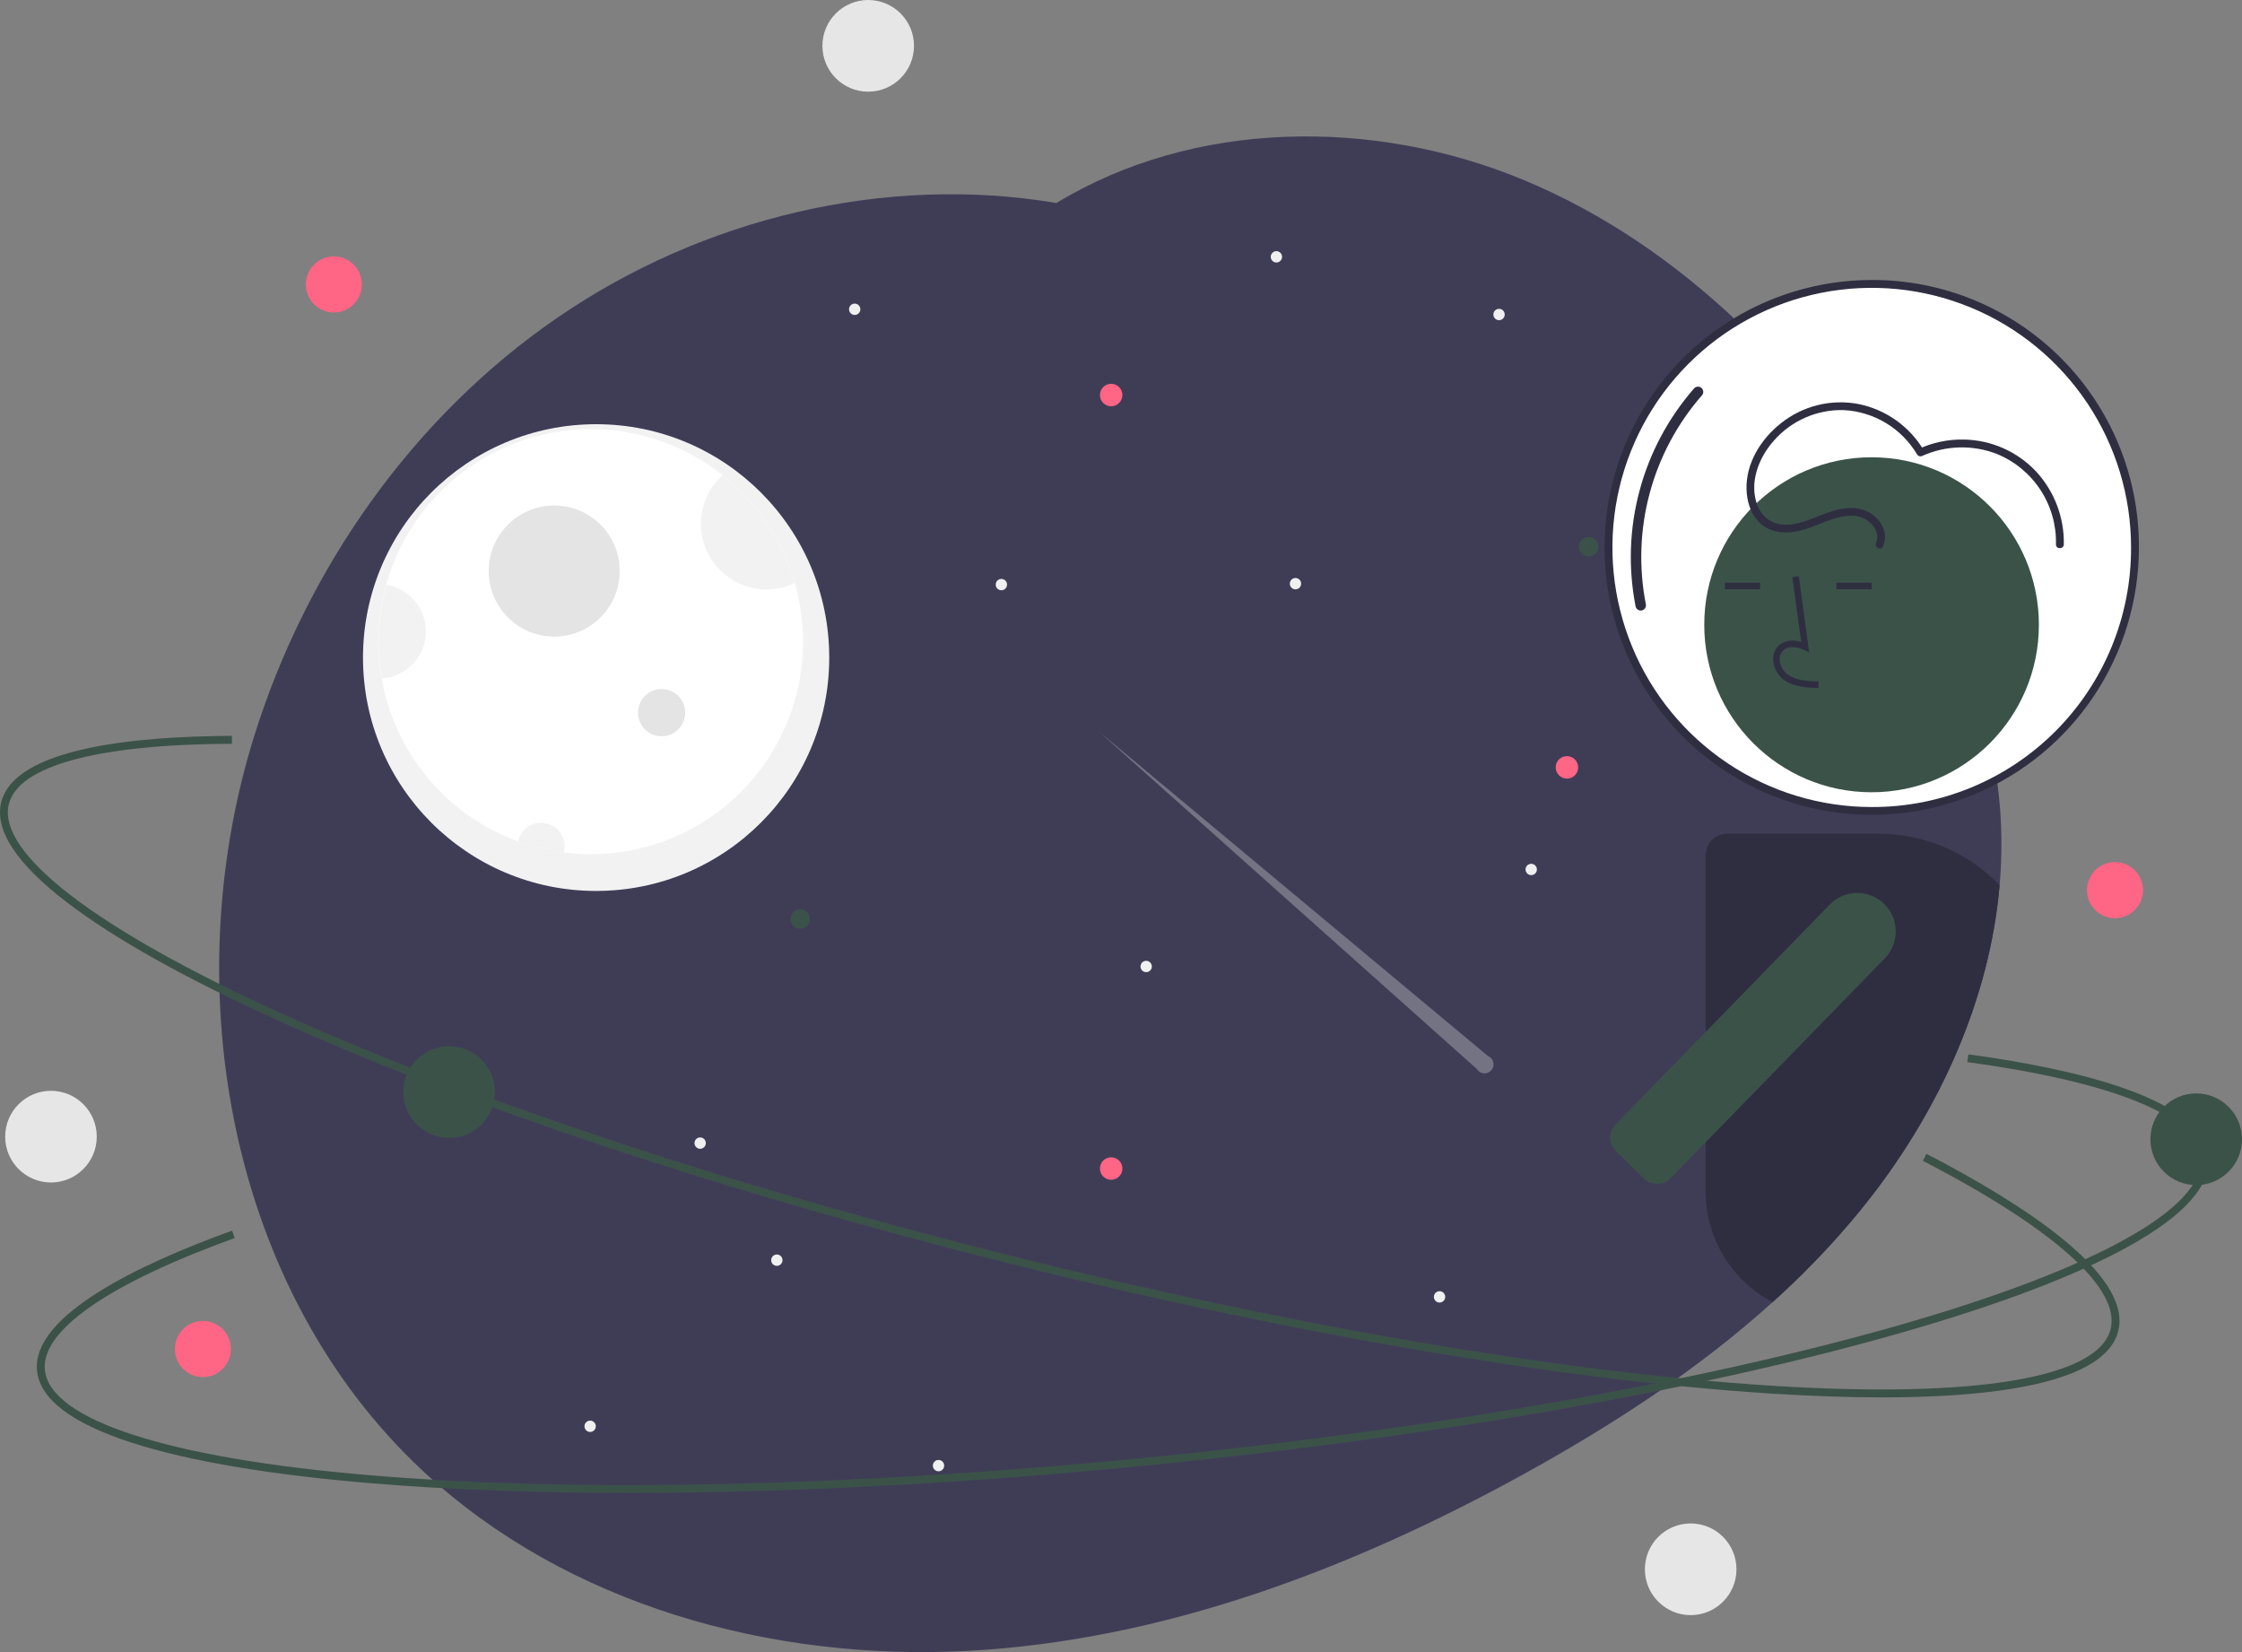 <svg width="342" height="252" viewBox="0 0 342 252" fill="none" xmlns="http://www.w3.org/2000/svg">
<rect x="0" y="0" width="342" height="252" fill="#808080" stroke="none"/>
<g clip-path="url(#clip0_515_91)">
<path d="M305.026 135.022C303.535 152.252 296.032 168.902 285.327 182.673C284.88 183.249 284.427 183.819 283.969 184.385C282.938 185.657 281.88 186.904 280.796 188.128C279.47 189.636 278.105 191.109 276.701 192.548C275.558 193.732 274.389 194.89 273.193 196.023C272.27 196.907 271.336 197.774 270.392 198.623C259.032 208.898 245.983 217.377 232.537 224.792C206.298 239.259 177.538 250.218 147.623 251.814C117.711 253.405 86.486 244.83 64.55 224.408C34.986 196.887 26.735 150.984 38.738 112.4C46.721 86.731 63.016 63.509 85.191 48.343C107.175 33.309 134.909 26.541 161.156 30.965C182.109 18.218 209.539 17.974 232.318 27.409C244.472 32.445 255.38 39.932 264.95 48.979C269.332 53.131 273.433 57.571 277.224 62.27C277.612 62.745 277.995 63.225 278.375 63.709C279.965 65.721 281.504 67.774 282.99 69.869C285.124 72.872 287.149 75.943 289.067 79.08C289.595 79.944 290.118 80.812 290.63 81.688C290.973 82.275 291.321 82.867 291.66 83.463C291.668 83.476 291.674 83.489 291.676 83.503C296.995 92.866 301.342 102.857 303.607 113.3C304.007 115.148 304.342 117.004 304.602 118.876V118.88C304.83 120.467 305.002 122.063 305.118 123.667C305.391 127.448 305.36 131.245 305.026 135.022V135.022Z" fill="#3F3D56"/>
<path opacity="0.3" d="M226.968 161.07L167.649 111.604L225.277 163.052C225.388 163.24 225.543 163.399 225.728 163.515C225.913 163.631 226.123 163.702 226.341 163.721C226.559 163.739 226.778 163.706 226.98 163.623C227.183 163.54 227.362 163.41 227.504 163.243C227.646 163.077 227.747 162.879 227.797 162.666C227.847 162.453 227.846 162.231 227.794 162.019C227.742 161.807 227.639 161.61 227.496 161.445C227.352 161.28 227.171 161.151 226.968 161.07V161.07Z" fill="#F0F0F0"/>
<path d="M90.933 135.899C110.573 135.899 126.494 119.962 126.494 100.302C126.494 80.643 110.573 64.706 90.933 64.706C71.293 64.706 55.372 80.643 55.372 100.302C55.372 119.962 71.293 135.899 90.933 135.899Z" fill="#F2F2F2"/>
<path d="M122.498 97.902C122.499 102.156 121.662 106.369 120.035 110.3C118.409 114.231 116.025 117.802 113.02 120.81C110.014 123.819 106.446 126.205 102.519 127.833C98.593 129.461 94.384 130.299 90.134 130.298C86.346 130.296 82.587 129.633 79.026 128.339C73.459 126.308 68.554 122.788 64.847 118.161C61.14 113.534 58.772 107.978 58.001 102.097C57.23 96.216 58.085 90.236 60.474 84.808C62.863 79.381 66.694 74.713 71.549 71.313C76.405 67.914 82.099 65.913 88.012 65.528C93.925 65.144 99.83 66.39 105.084 69.132C110.338 71.874 114.74 76.006 117.811 81.079C120.881 86.152 122.502 91.971 122.498 97.902V97.902Z" fill="white"/>
<path d="M84.54 97.102C90.057 97.102 94.529 92.626 94.529 87.103C94.529 81.581 90.057 77.105 84.54 77.105C79.023 77.105 74.551 81.581 74.551 87.103C74.551 92.626 79.023 97.102 84.54 97.102Z" fill="#E4E4E4"/>
<path d="M121.236 88.915C119.071 89.957 116.603 90.184 114.285 89.553C111.966 88.922 109.953 87.476 108.613 85.48C107.273 83.484 106.697 81.072 106.99 78.685C107.283 76.298 108.425 74.097 110.208 72.484C115.505 76.676 119.361 82.421 121.236 88.915Z" fill="#F2F2F2"/>
<path d="M100.922 112.301C102.908 112.301 104.518 110.689 104.518 108.701C104.518 106.713 102.908 105.102 100.922 105.102C98.936 105.102 97.326 106.713 97.326 108.701C97.326 110.689 98.936 112.301 100.922 112.301Z" fill="#E4E4E4"/>
<path d="M86.138 129.099C86.138 129.415 86.096 129.729 86.014 130.035C83.628 129.736 81.284 129.167 79.026 128.339C79.213 127.47 79.715 126.702 80.435 126.181C81.154 125.661 82.041 125.425 82.923 125.519C83.806 125.614 84.623 126.031 85.216 126.692C85.81 127.353 86.138 128.21 86.138 129.099Z" fill="#F2F2F2"/>
<path d="M64.962 96.302C64.961 98.129 64.268 99.886 63.022 101.22C61.775 102.554 60.069 103.364 58.249 103.486C57.425 98.731 57.665 93.853 58.952 89.203C60.631 89.483 62.156 90.35 63.257 91.65C64.357 92.95 64.961 94.599 64.962 96.302Z" fill="#F2F2F2"/>
<path d="M242.316 84.866C243.133 84.866 243.796 84.203 243.796 83.385C243.796 82.567 243.133 81.904 242.316 81.904C241.499 81.904 240.837 82.567 240.837 83.385C240.837 84.203 241.499 84.866 242.316 84.866Z" fill="#3B5249"/>
<path d="M228.67 48.84C229.147 48.84 229.534 48.452 229.534 47.974C229.534 47.497 229.147 47.109 228.67 47.109C228.192 47.109 227.805 47.497 227.805 47.974C227.805 48.452 228.192 48.84 228.67 48.84Z" fill="#F0F0F0"/>
<path d="M90.022 218.422C90.499 218.422 90.886 218.034 90.886 217.557C90.886 217.079 90.499 216.691 90.022 216.691C89.545 216.691 89.158 217.079 89.158 217.557C89.158 218.034 89.545 218.422 90.022 218.422Z" fill="#F0F0F0"/>
<path d="M233.576 133.489C234.053 133.489 234.44 133.102 234.44 132.624C234.44 132.146 234.053 131.759 233.576 131.759C233.099 131.759 232.712 132.146 232.712 132.624C232.712 133.102 233.099 133.489 233.576 133.489Z" fill="#F0F0F0"/>
<path d="M122.049 141.66C122.866 141.66 123.528 140.997 123.528 140.179C123.528 139.361 122.866 138.698 122.049 138.698C121.232 138.698 120.569 139.361 120.569 140.179C120.569 140.997 121.232 141.66 122.049 141.66Z" fill="#3B5249"/>
<path d="M68.507 173.568C72.365 173.568 75.493 170.437 75.493 166.575C75.493 162.714 72.365 159.583 68.507 159.583C64.649 159.583 61.522 162.714 61.522 166.575C61.522 170.437 64.649 173.568 68.507 173.568Z" fill="#3B5249"/>
<path d="M106.804 175.226C107.281 175.226 107.668 174.839 107.668 174.361C107.668 173.883 107.281 173.496 106.804 173.496C106.326 173.496 105.939 173.883 105.939 174.361C105.939 174.839 106.326 175.226 106.804 175.226Z" fill="#F0F0F0"/>
<path d="M194.707 40.041C195.184 40.041 195.571 39.654 195.571 39.176C195.571 38.698 195.184 38.31 194.707 38.31C194.23 38.31 193.843 38.698 193.843 39.176C193.843 39.654 194.23 40.041 194.707 40.041Z" fill="#F0F0F0"/>
<path d="M143.164 224.422C143.641 224.422 144.028 224.034 144.028 223.557C144.028 223.079 143.641 222.691 143.164 222.691C142.686 222.691 142.299 223.079 142.299 223.557C142.299 224.034 142.686 224.422 143.164 224.422Z" fill="#F0F0F0"/>
<path d="M130.378 48.04C130.855 48.04 131.242 47.653 131.242 47.175C131.242 46.697 130.855 46.31 130.378 46.31C129.9 46.31 129.513 46.697 129.513 47.175C129.513 47.653 129.9 48.04 130.378 48.04Z" fill="#F0F0F0"/>
<path d="M152.753 90.035C153.23 90.035 153.617 89.648 153.617 89.17C153.617 88.692 153.23 88.305 152.753 88.305C152.276 88.305 151.889 88.692 151.889 89.17C151.889 89.648 152.276 90.035 152.753 90.035Z" fill="#F0F0F0"/>
<path d="M118.502 193.083C118.98 193.083 119.367 192.695 119.367 192.218C119.367 191.74 118.98 191.353 118.502 191.353C118.025 191.353 117.638 191.74 117.638 192.218C117.638 192.695 118.025 193.083 118.502 193.083Z" fill="#F0F0F0"/>
<path d="M219.591 198.682C220.069 198.682 220.456 198.295 220.456 197.817C220.456 197.339 220.069 196.952 219.591 196.952C219.114 196.952 218.727 197.339 218.727 197.817C218.727 198.295 219.114 198.682 219.591 198.682Z" fill="#F0F0F0"/>
<path d="M174.84 148.287C175.318 148.287 175.705 147.9 175.705 147.422C175.705 146.944 175.318 146.557 174.84 146.557C174.363 146.557 173.976 146.944 173.976 147.422C173.976 147.9 174.363 148.287 174.84 148.287Z" fill="#F0F0F0"/>
<path d="M197.615 89.893C198.093 89.893 198.48 89.506 198.48 89.028C198.48 88.55 198.093 88.163 197.615 88.163C197.138 88.163 196.751 88.55 196.751 89.028C196.751 89.506 197.138 89.893 197.615 89.893Z" fill="#F0F0F0"/>
<path d="M239.022 118.765C239.969 118.765 240.736 117.997 240.736 117.049C240.736 116.102 239.969 115.334 239.022 115.334C238.076 115.334 237.308 116.102 237.308 117.049C237.308 117.997 238.076 118.765 239.022 118.765Z" fill="#FF6584"/>
<path d="M169.499 61.971C170.445 61.971 171.212 61.203 171.212 60.255C171.212 59.308 170.445 58.54 169.499 58.54C168.552 58.54 167.785 59.308 167.785 60.255C167.785 61.203 168.552 61.971 169.499 61.971Z" fill="#FF6584"/>
<path d="M169.499 179.958C170.445 179.958 171.212 179.19 171.212 178.243C171.212 177.295 170.445 176.527 169.499 176.527C168.552 176.527 167.785 177.295 167.785 178.243C167.785 179.19 168.552 179.958 169.499 179.958Z" fill="#FF6584"/>
<path d="M276.265 188.129C275.598 188.13 274.949 188.348 274.416 188.75C273.883 189.153 273.496 189.718 273.313 190.361C273.232 190.636 273.191 190.922 273.193 191.209V196.024C274.387 194.892 275.557 193.734 276.701 192.548C278.103 191.109 279.468 189.635 280.796 188.129H276.265Z" fill="#3B5249"/>
<path d="M287.145 213.15C281.986 213.15 276.331 212.955 270.181 212.564C238.37 210.542 197.166 203.512 154.158 192.77C111.15 182.027 71.477 168.855 42.447 155.68C28.305 149.262 17.452 143.187 10.188 137.623C2.497 131.733 -0.866 126.598 0.189 122.363C2.246 114.112 20.459 112.307 35.376 112.246L35.381 113.446C14.897 113.53 2.812 116.8 1.352 122.654C-0.506 130.109 14.652 141.748 42.941 154.587C71.908 167.733 111.508 180.88 154.448 191.606C197.388 202.331 238.516 209.349 270.257 211.367C301.254 213.338 320.099 210.192 321.958 202.737C323.501 196.547 313.328 187.428 293.314 177.06L293.865 175.994C308.407 183.528 325.288 194.333 323.121 203.027C322.065 207.262 316.686 210.212 307.133 211.795C301.687 212.698 294.998 213.15 287.145 213.15Z" fill="#3B5249"/>
<path d="M285.519 123.699C307.697 123.699 325.675 105.703 325.675 83.503C325.675 61.304 307.697 43.308 285.519 43.308C263.342 43.308 245.363 61.304 245.363 83.503C245.363 105.703 263.342 123.699 285.519 123.699Z" fill="white"/>
<path d="M285.519 42.707C277.458 42.707 269.579 45.1 262.877 49.583C256.174 54.065 250.951 60.437 247.866 67.891C244.781 75.346 243.974 83.548 245.547 91.462C247.119 99.375 251.001 106.645 256.701 112.35C262.4 118.055 269.662 121.941 277.568 123.515C285.474 125.089 293.668 124.281 301.115 121.193C308.562 118.106 314.928 112.877 319.406 106.168C323.884 99.459 326.274 91.572 326.274 83.503C326.294 78.14 325.253 72.827 323.211 67.868C321.17 62.91 318.169 58.405 314.38 54.613C310.592 50.821 306.092 47.817 301.138 45.773C296.185 43.73 290.876 42.688 285.519 42.707V42.707ZM285.519 123.099C277.695 123.099 270.048 120.777 263.543 116.426C257.038 112.075 251.968 105.891 248.974 98.656C245.98 91.421 245.196 83.459 246.723 75.778C248.249 68.097 252.016 61.042 257.548 55.505C263.08 49.967 270.129 46.196 277.802 44.668C285.475 43.14 293.429 43.924 300.657 46.921C307.885 49.918 314.063 54.993 318.409 61.505C322.756 68.016 325.076 75.672 325.076 83.503C325.096 88.709 324.086 93.866 322.106 98.68C320.125 103.493 317.212 107.866 313.535 111.547C309.858 115.227 305.489 118.143 300.681 120.126C295.872 122.109 290.719 123.119 285.519 123.099V123.099Z" fill="#2F2E41"/>
<path d="M250.28 93.131C250.096 93.131 249.918 93.067 249.775 92.951C249.633 92.834 249.535 92.672 249.498 92.492C248.349 86.635 248.557 80.593 250.104 74.829C251.651 69.065 254.498 63.733 258.424 59.241C258.566 59.084 258.763 58.989 258.975 58.977C259.186 58.965 259.393 59.038 259.551 59.178C259.709 59.319 259.804 59.517 259.817 59.728C259.829 59.94 259.758 60.147 259.618 60.306C255.855 64.61 253.127 69.72 251.644 75.243C250.161 80.767 249.963 86.557 251.063 92.17C251.087 92.286 251.085 92.406 251.056 92.522C251.028 92.637 250.974 92.744 250.899 92.837C250.824 92.928 250.73 93.003 250.623 93.054C250.515 93.105 250.398 93.131 250.28 93.131H250.28Z" fill="#2F2E41"/>
<path d="M285.494 120.847C299.59 120.847 311.017 109.409 311.017 95.299C311.017 81.189 299.59 69.751 285.494 69.751C271.398 69.751 259.971 81.189 259.971 95.299C259.971 109.409 271.398 120.847 285.494 120.847Z" fill="#3B5249"/>
<path d="M277.382 104.945C275.728 104.899 273.669 104.841 272.083 103.682C271.61 103.322 271.222 102.863 270.946 102.338C270.669 101.812 270.51 101.233 270.481 100.639C270.452 100.218 270.522 99.795 270.683 99.405C270.845 99.014 271.094 98.667 271.412 98.389C272.241 97.688 273.451 97.523 274.754 97.907L273.403 88.026L274.395 87.89L275.983 99.507L275.155 99.126C274.195 98.685 272.877 98.461 272.058 99.154C271.857 99.335 271.701 99.56 271.6 99.811C271.5 100.063 271.46 100.334 271.481 100.604C271.506 101.046 271.625 101.477 271.83 101.868C272.036 102.26 272.323 102.602 272.673 102.872C273.908 103.775 275.549 103.891 277.41 103.944L277.382 104.945Z" fill="#2F2E41"/>
<path d="M268.499 88.878H263.109V89.88H268.499V88.878Z" fill="#2F2E41"/>
<path d="M285.515 88.878H280.124V89.88H285.515V88.878Z" fill="#2F2E41"/>
<path d="M286.566 127.163H263.431C262.569 127.164 261.742 127.507 261.132 128.117C260.523 128.728 260.18 129.556 260.179 130.419V181.745C260.181 185.224 261.134 188.635 262.934 191.61C264.734 194.585 267.313 197.01 270.392 198.624C271.339 197.776 272.272 196.909 273.193 196.024C274.387 194.892 275.557 193.733 276.701 192.548C278.103 191.108 279.468 189.635 280.796 188.129C281.883 186.905 282.941 185.657 283.969 184.385C284.428 183.821 284.881 183.251 285.327 182.673C296.032 168.903 303.535 152.252 305.026 135.022C302.636 132.535 299.769 130.557 296.597 129.207C293.425 127.856 290.013 127.161 286.566 127.163Z" fill="#2F2E41"/>
<path d="M287.409 137.874C286.859 137.335 286.207 136.91 285.492 136.624C284.777 136.337 284.012 136.196 283.242 136.207C281.903 136.217 280.609 136.692 279.582 137.551C279.417 137.684 279.261 137.827 279.114 137.978L260.179 157.416L246.446 171.515C246.238 171.725 246.065 171.969 245.935 172.235C245.729 172.647 245.623 173.102 245.627 173.563C245.631 173.942 245.71 174.316 245.86 174.664C246.009 175.012 246.226 175.327 246.498 175.591L247.037 176.118L250.953 179.938L250.957 179.934C251.483 180.362 252.142 180.592 252.819 180.586C253.198 180.582 253.571 180.503 253.919 180.353C254.267 180.203 254.581 179.986 254.845 179.714L255.48 179.066L260.027 174.399L260.179 174.243L287.513 146.182C288.599 145.066 289.199 143.564 289.179 142.007C289.16 140.449 288.523 138.962 287.409 137.874L287.409 137.874Z" fill="#3B5249"/>
<path d="M287.217 83.38C288.061 81.594 287.195 79.685 285.713 78.544C283.845 77.106 281.429 77.344 279.304 78.025C276.978 78.77 274.704 80.111 272.19 80.034C271.295 80.018 270.424 79.731 269.694 79.212C268.964 78.692 268.407 77.965 268.097 77.123C266.751 73.668 268.271 69.806 270.614 67.185C271.937 65.685 273.572 64.492 275.404 63.692C277.236 62.891 279.222 62.502 281.22 62.551C283.502 62.665 285.72 63.341 287.676 64.521C289.633 65.701 291.268 67.346 292.435 69.312C292.518 69.446 292.65 69.543 292.802 69.583C292.955 69.623 293.117 69.603 293.255 69.527C295.033 68.731 296.952 68.296 298.899 68.247C300.846 68.198 302.784 68.536 304.6 69.241C307.325 70.353 309.647 72.268 311.258 74.732C312.87 77.196 313.694 80.093 313.622 83.037C313.602 83.809 314.801 83.809 314.821 83.037C314.896 78.921 313.378 74.935 310.586 71.913C309.168 70.406 307.463 69.199 305.571 68.363C303.679 67.527 301.639 67.079 299.571 67.046C297.185 66.995 294.818 67.49 292.65 68.491L293.47 68.706C292.39 66.886 290.938 65.313 289.21 64.092C287.482 62.87 285.517 62.026 283.442 61.616C281.387 61.232 279.273 61.295 277.245 61.801C275.216 62.306 273.32 63.243 271.685 64.546C268.608 66.957 266.276 70.698 266.421 74.71C266.484 76.446 266.999 78.228 268.203 79.521C269.745 81.178 272.048 81.465 274.175 81.04C277.002 80.476 279.583 78.615 282.53 78.672C283.108 78.673 283.678 78.796 284.205 79.033C284.731 79.271 285.201 79.617 285.584 80.05C286.233 80.784 286.624 81.838 286.182 82.775C285.854 83.469 286.887 84.078 287.217 83.38L287.217 83.38Z" fill="#2F2E41"/>
<path d="M95.92 227.719C81.696 227.719 68.473 227.231 56.634 226.245C41.161 224.956 28.899 222.884 20.19 220.087C10.97 217.125 6.078 213.421 5.651 209.077C4.819 200.614 21.367 192.789 35.397 187.714L35.804 188.843C16.538 195.811 6.253 202.956 6.844 208.96C7.596 216.606 25.78 222.471 56.734 225.049C88.429 227.689 130.14 226.753 174.184 222.413C218.227 218.074 259.32 210.852 289.893 202.077C319.751 193.508 336.444 184.207 335.692 176.56C335.068 170.211 322.425 165.044 300.094 162.01L300.255 160.821C316.481 163.026 336.008 167.525 336.885 176.443C337.312 180.787 333.235 185.375 324.769 190.079C316.772 194.522 305.149 198.947 290.223 203.231C259.583 212.025 218.414 219.261 174.301 223.608C146.628 226.334 119.863 227.719 95.92 227.719Z" fill="#3B5249"/>
<path d="M335.014 180.767C338.872 180.767 342 177.637 342 173.775C342 169.913 338.872 166.782 335.014 166.782C331.156 166.782 328.029 169.913 328.029 173.775C328.029 177.637 331.156 180.767 335.014 180.767Z" fill="#3B5249"/>
<path d="M132.437 13.985C136.295 13.985 139.423 10.854 139.423 6.992C139.423 3.131 136.295 0 132.437 0C128.579 0 125.452 3.131 125.452 6.992C125.452 10.854 128.579 13.985 132.437 13.985Z" fill="#E6E6E6"/>
<path d="M7.774 180.368C11.632 180.368 14.76 177.237 14.76 173.375C14.76 169.513 11.632 166.383 7.774 166.383C3.916 166.383 0.789 169.513 0.789 173.375C0.789 177.237 3.916 180.368 7.774 180.368Z" fill="#E6E6E6"/>
<path d="M50.927 47.669C53.288 47.669 55.203 45.753 55.203 43.389C55.203 41.025 53.288 39.108 50.927 39.108C48.565 39.108 46.65 41.025 46.65 43.389C46.65 45.753 48.565 47.669 50.927 47.669Z" fill="#FF6584"/>
<path d="M30.949 210.052C33.31 210.052 35.225 208.136 35.225 205.772C35.225 203.408 33.31 201.491 30.949 201.491C28.587 201.491 26.672 203.408 26.672 205.772C26.672 208.136 28.587 210.052 30.949 210.052Z" fill="#FF6584"/>
<path d="M322.628 140.06C324.99 140.06 326.904 138.144 326.904 135.78C326.904 133.415 324.99 131.499 322.628 131.499C320.266 131.499 318.352 133.415 318.352 135.78C318.352 138.144 320.266 140.06 322.628 140.06Z" fill="#FF6584"/>
<path d="M257.899 246.361C261.757 246.361 264.885 243.23 264.885 239.368C264.885 235.507 261.757 232.376 257.899 232.376C254.041 232.376 250.914 235.507 250.914 239.368C250.914 243.23 254.041 246.361 257.899 246.361Z" fill="#E6E6E6"/>
</g>
<defs>
<clipPath id="clip0_515_91">
<rect width="342" height="252" fill="white"/>
</clipPath>
</defs>
</svg>
